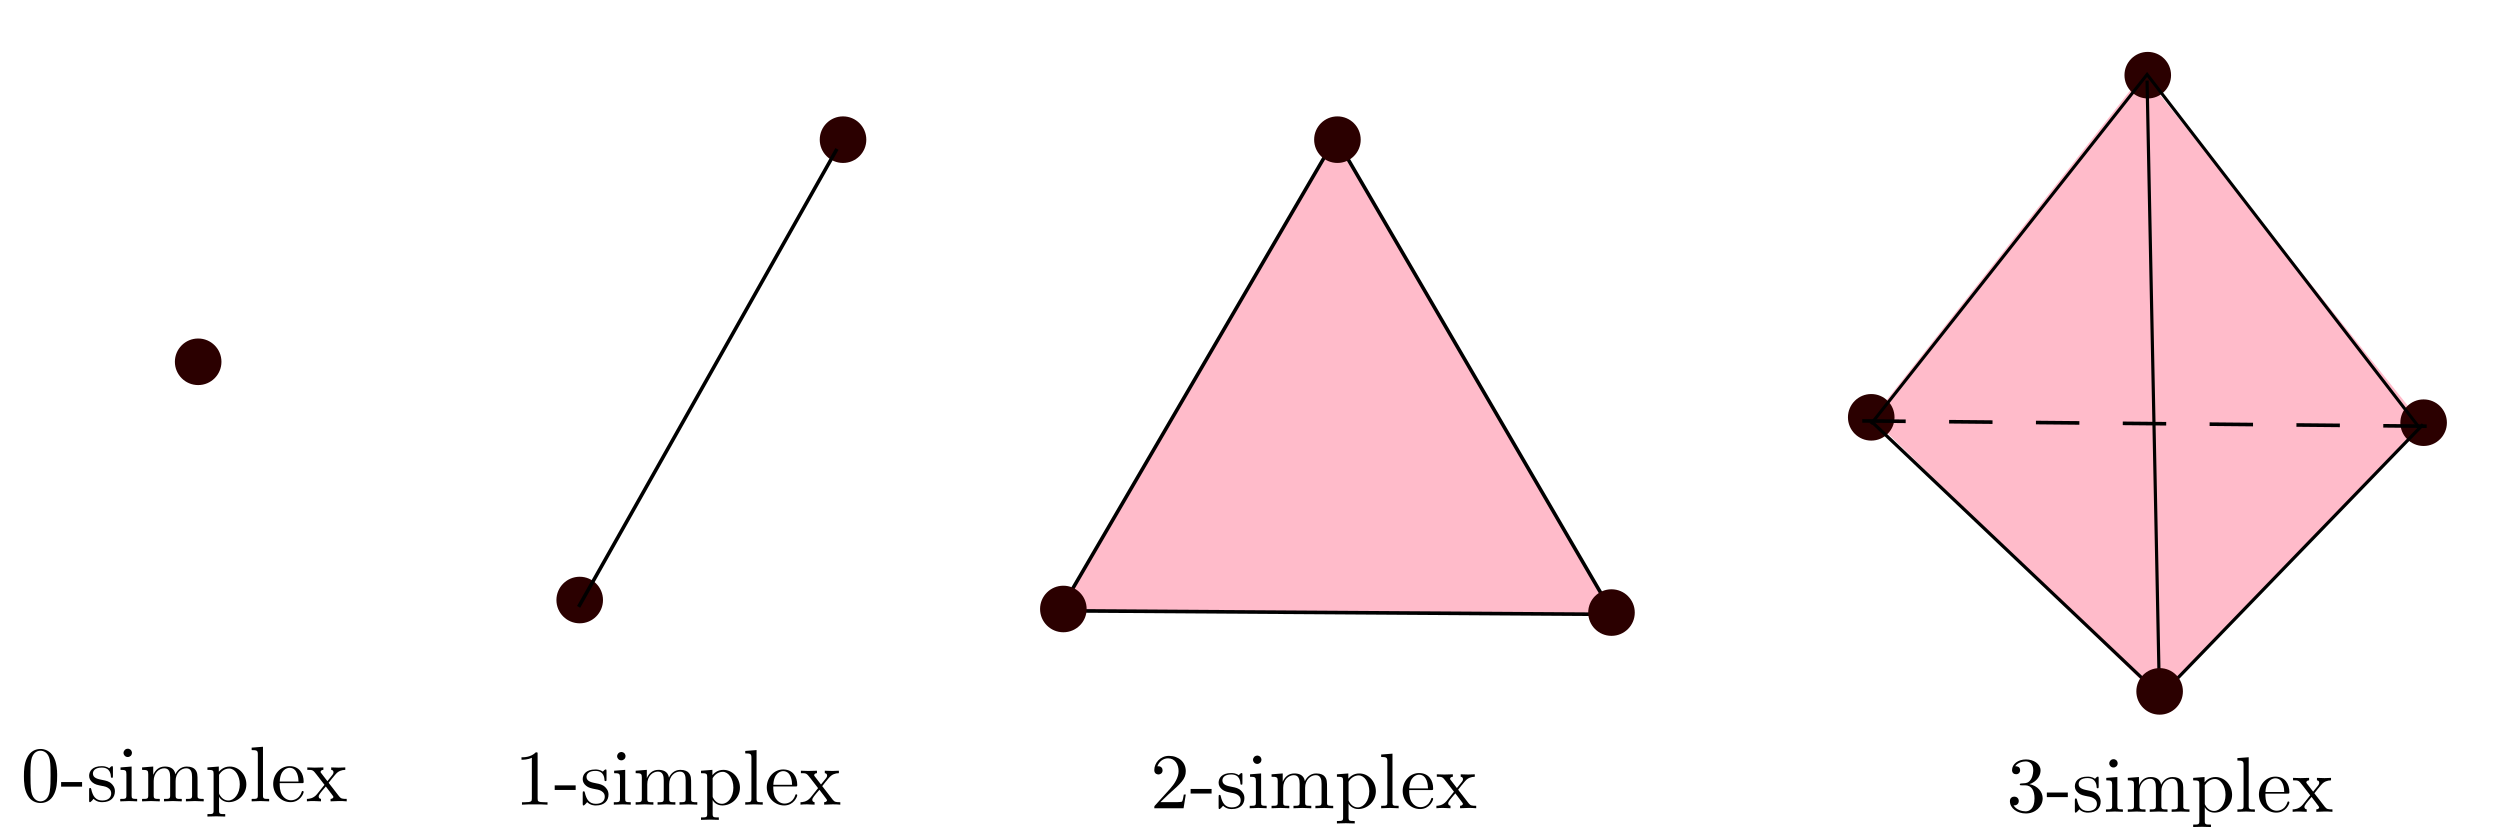 <?xml version="1.0" encoding="UTF-8" standalone="no"?>
<!-- Created with Inkscape (http://www.inkscape.org/) -->

<svg
   xmlns:ns0="http://www.iki.fi/pav/software/textext/"
   xmlns:dc="http://purl.org/dc/elements/1.1/"
   xmlns:cc="http://creativecommons.org/ns#"
   xmlns:rdf="http://www.w3.org/1999/02/22-rdf-syntax-ns#"
   xmlns:svg="http://www.w3.org/2000/svg"
   xmlns="http://www.w3.org/2000/svg"
   xmlns:sodipodi="http://sodipodi.sourceforge.net/DTD/sodipodi-0.dtd"
   xmlns:inkscape="http://www.inkscape.org/namespaces/inkscape"
   width="195mm"
   height="65mm"
   viewBox="0 0 690.945 230.315"
   id="svg2"
   version="1.1"
   inkscape:version="0.91 r13725"
   sodipodi:docname="simplices.svg">
  <sodipodi:namedview
     id="base"
     pagecolor="#ffffff"
     bordercolor="#666666"
     borderopacity="1.0"
     inkscape:pageopacity="0.0"
     inkscape:pageshadow="2"
     inkscape:zoom="1.5381567"
     inkscape:cx="428.22033"
     inkscape:cy="96.76906"
     inkscape:document-units="px"
     inkscape:current-layer="layer1"
     showgrid="true"
     inkscape:window-width="2560"
     inkscape:window-height="1311"
     inkscape:window-x="0"
     inkscape:window-y="55"
     inkscape:window-maximized="1" />
  <defs
     id="defs4" />
  <g
     inkscape:label="Layer 1"
     inkscape:groupmode="layer"
     id="layer1"
     transform="translate(0,-822.047)">
    <circle
       style="opacity:1;fill:#2b0000;fill-opacity:1;stroke:none;stroke-width:1;stroke-miterlimit:4;stroke-dasharray:3, 3;stroke-dashoffset:0;stroke-opacity:0.537"
       id="path8070"
       cx="54.769"
       cy="922.038"
       r="6.436"
       inkscape:export-xdpi="90"
       inkscape:export-ydpi="90" />
    <circle
       style="opacity:1;fill:#2b0000;fill-opacity:1;stroke:none;stroke-width:1;stroke-miterlimit:4;stroke-dasharray:3, 3;stroke-dashoffset:0;stroke-opacity:0.537"
       id="path8070-7"
       cx="160.219"
       cy="987.883"
       r="6.436"
       inkscape:export-xdpi="90"
       inkscape:export-ydpi="90" />
    <circle
       style="opacity:1;fill:#2b0000;fill-opacity:1;stroke:none;stroke-width:1;stroke-miterlimit:4;stroke-dasharray:3, 3;stroke-dashoffset:0;stroke-opacity:0.537"
       id="path8070-4"
       cx="232.995"
       cy="860.649"
       r="6.436"
       inkscape:export-xdpi="90"
       inkscape:export-ydpi="90" />
    <path
       style="fill:none;fill-rule:evenodd;stroke:#000000;stroke-width:1;stroke-linecap:butt;stroke-linejoin:miter;stroke-miterlimit:4;stroke-dasharray:none;stroke-opacity:1"
       d="M 159.918,989.775 231.316,863.212"
       id="path8093"
       inkscape:connector-curvature="0"
       inkscape:export-xdpi="90"
       inkscape:export-ydpi="90" />
    <path
       style="fill:#ff7392;fill-opacity:0.486;fill-rule:evenodd;stroke:#000000;stroke-width:1px;stroke-linecap:butt;stroke-linejoin:miter;stroke-opacity:1"
       d="m 369.14,860.154 76.736,131.689 -152.978,-0.99 z"
       id="path8143"
       inkscape:connector-curvature="0"
       inkscape:export-xdpi="90"
       inkscape:export-ydpi="90" />
    <circle
       style="opacity:1;fill:#2b0000;fill-opacity:1;stroke:none;stroke-width:1;stroke-miterlimit:4;stroke-dasharray:3, 3;stroke-dashoffset:0;stroke-opacity:0.537"
       id="path8070-1"
       cx="369.635"
       cy="860.649"
       r="6.436"
       inkscape:export-xdpi="90"
       inkscape:export-ydpi="90" />
    <circle
       style="opacity:1;fill:#2b0000;fill-opacity:1;stroke:none;stroke-width:1;stroke-miterlimit:4;stroke-dasharray:3, 3;stroke-dashoffset:0;stroke-opacity:0.537"
       id="path8070-10"
       cx="293.889"
       cy="990.358"
       r="6.436"
       inkscape:export-xdpi="90"
       inkscape:export-ydpi="90" />
    <circle
       style="opacity:1;fill:#2b0000;fill-opacity:1;stroke:none;stroke-width:1;stroke-miterlimit:4;stroke-dasharray:3, 3;stroke-dashoffset:0;stroke-opacity:0.537"
       id="path8070-8"
       cx="445.381"
       cy="991.348"
       r="6.436"
       inkscape:export-xdpi="90"
       inkscape:export-ydpi="90" />
    <path
       style="fill:#ff7392;fill-opacity:0.486;fill-rule:evenodd;stroke:none;stroke-width:1px;stroke-linecap:butt;stroke-linejoin:miter;stroke-opacity:1"
       d="m 592.349,842.458 -74.915,95.219 79.466,77.365 72.464,-75.965 z"
       id="path8235"
       inkscape:connector-curvature="0"
       inkscape:export-xdpi="90"
       inkscape:export-ydpi="90" />
    <circle
       style="opacity:1;fill:#2b0000;fill-opacity:1;stroke:none;stroke-width:1;stroke-miterlimit:4;stroke-dasharray:3, 3;stroke-dashoffset:0;stroke-opacity:0.537"
       id="path8070-1-0"
       cx="593.594"
       cy="842.826"
       r="6.436"
       inkscape:export-xdpi="90"
       inkscape:export-ydpi="90" />
    <circle
       style="opacity:1;fill:#2b0000;fill-opacity:1;stroke:none;stroke-width:1;stroke-miterlimit:4;stroke-dasharray:3, 3;stroke-dashoffset:0;stroke-opacity:0.537"
       id="path8070-8-6"
       cx="669.835"
       cy="938.87"
       r="6.436"
       inkscape:export-xdpi="90"
       inkscape:export-ydpi="90" />
    <circle
       style="opacity:1;fill:#2b0000;fill-opacity:1;stroke:none;stroke-width:1;stroke-miterlimit:4;stroke-dasharray:3, 3;stroke-dashoffset:0;stroke-opacity:0.537"
       id="path8070-46"
       cx="517.167"
       cy="937.385"
       r="6.436"
       inkscape:export-xdpi="90"
       inkscape:export-ydpi="90" />
    <path
       style="fill:#000000;fill-opacity:0.215;fill-rule:evenodd;stroke:#000000;stroke-width:0.879px;stroke-linecap:butt;stroke-linejoin:miter;stroke-opacity:1"
       d="M 593.402,844.316 596.879,1017.088"
       id="path8208"
       inkscape:connector-curvature="0"
       inkscape:export-xdpi="90"
       inkscape:export-ydpi="90" />
    <path
       style="fill:#000000;fill-opacity:0.215;fill-rule:evenodd;stroke:#000000;stroke-width:0.907px;stroke-linecap:butt;stroke-linejoin:miter;stroke-opacity:1"
       d="m 517.62,938.906 79.79,75.675"
       id="path8210"
       inkscape:connector-curvature="0"
       inkscape:export-xdpi="90"
       inkscape:export-ydpi="90" />
    <path
       style="fill:#000000;fill-opacity:0.215;fill-rule:evenodd;stroke:#000000;stroke-width:0.902px;stroke-linecap:butt;stroke-linejoin:miter;stroke-opacity:1"
       d="m 669.675,939.347 -72.333,74.792"
       id="path8212"
       inkscape:connector-curvature="0"
       inkscape:export-xdpi="90"
       inkscape:export-ydpi="90" />
    <path
       style="fill:none;fill-opacity:0.215;fill-rule:evenodd;stroke:#000000;stroke-width:0.862px;stroke-linecap:butt;stroke-linejoin:miter;stroke-opacity:1"
       d="m 517.095,939.255 76.314,-96.624 75.322,97.726"
       id="path8214"
       inkscape:connector-curvature="0"
       inkscape:export-xdpi="90"
       inkscape:export-ydpi="90" />
    <path
       style="fill:#000000;fill-opacity:0.215;fill-rule:evenodd;stroke:#000000;stroke-width:1;stroke-linecap:butt;stroke-linejoin:miter;stroke-miterlimit:4;stroke-dasharray:12,12;stroke-dashoffset:0;stroke-opacity:1"
       d="m 514.691,938.375 158.423,1.485"
       id="path8216"
       inkscape:connector-curvature="0"
       inkscape:export-xdpi="90"
       inkscape:export-ydpi="90" />
    <circle
       style="opacity:1;fill:#2b0000;fill-opacity:1;stroke:none;stroke-width:1;stroke-miterlimit:4;stroke-dasharray:3, 3;stroke-dashoffset:0;stroke-opacity:0.537"
       id="path8070-2"
       cx="596.873"
       cy="1013.131"
       r="6.436"
       inkscape:export-xdpi="90"
       inkscape:export-ydpi="90" />
    <g
       style="font-style:normal;font-variant:normal;font-weight:normal;font-stretch:normal;letter-spacing:normal;word-spacing:normal;text-anchor:start;fill:none;fill-opacity:1;fill-rule:evenodd;stroke:#000000;stroke-linecap:butt;stroke-linejoin:miter;stroke-miterlimit:10.433;stroke-dasharray:none;stroke-dashoffset:0;stroke-opacity:1"
       id="content"
       transform="matrix(2.187,0,0,-2.187,-482.883,2480.888)"
       xml:space="preserve"
       stroke-miterlimit="10.433"
       font-style="normal"
       font-variant="normal"
       font-weight="normal"
       font-stretch="normal"
       font-size-adjust="none"
       letter-spacing="normal"
       word-spacing="normal"
       ns0:text="$0$-simplex"
       ns0:preamble=""
       inkscape:export-xdpi="90"
       inkscape:export-ydpi="90"><path
         style="fill:#000000;stroke-width:0"
         inkscape:connector-curvature="0"
         d="m 228.02,660.41 0,0.15 0,0.15 -0.01,0.15 0,0.15 -0.01,0.15 -0.02,0.14 -0.01,0.15 -0.02,0.15 -0.02,0.14 -0.03,0.15 -0.03,0.14 -0.04,0.15 -0.04,0.14 -0.05,0.14 -0.06,0.14 -0.03,0.07 -0.03,0.07 c -0.46,0.95 -1.28,1.11 -1.69,1.11 -0.6,0 -1.33,-0.26 -1.74,-1.18 -0.32,-0.69 -0.37,-1.46 -0.37,-2.26 0,-0.74 0.04,-1.63 0.45,-2.39 0.43,-0.8 1.16,-1 1.64,-1 l 0,0.21 c -0.38,0 -0.97,0.25 -1.15,1.21 -0.11,0.59 -0.11,1.51 -0.11,2.09 0,0.64 0,1.29 0.08,1.83 0.19,1.18 0.94,1.27 1.18,1.27 0.33,0 0.99,-0.18 1.18,-1.16 0.1,-0.56 0.1,-1.31 0.1,-1.94 0,-0.74 0,-1.42 -0.11,-2.05 -0.15,-0.95 -0.72,-1.25 -1.17,-1.25 l 0,0 0,-0.21 c 0.54,0 1.3,0.2 1.74,1.15 0.32,0.68 0.37,1.46 0.37,2.24 z"
         id="path8280" /><polygon
         style="fill:#000000;stroke-width:0"
         points="228.52,659.67 228.52,659.09 231.17,659.09 231.17,659.67 "
         id="polygon8282" /><path
         style="fill:#000000;stroke-width:0"
         inkscape:connector-curvature="0"
         d="m 233.81,659.16 0.02,0 0.03,-0.01 0.02,0 0.04,-0.01 0.03,-0.01 0.04,-0.01 0.03,-0.01 0.04,-0.01 0.04,-0.01 0.05,-0.01 0.04,-0.02 0.04,-0.02 0.05,-0.01 0.04,-0.03 0.04,-0.02 0.05,-0.02 0.04,-0.03 0.04,-0.03 0.04,-0.03 0.04,-0.03 0.04,-0.03 0.04,-0.04 0.03,-0.04 0.03,-0.04 0.03,-0.05 0.02,-0.02 0.01,-0.03 0.01,-0.02 0.01,-0.03 0.01,-0.02 0.01,-0.03 0.01,-0.03 0,-0.02 0.01,-0.03 0.01,-0.03 0,-0.03 0,-0.04 0,-0.03 0.01,-0.03 c 0,-0.51 -0.35,-0.91 -1.13,-0.91 -0.84,0 -1.2,0.57 -1.39,1.42 -0.03,0.12 -0.04,0.16 -0.14,0.16 -0.13,0 -0.13,-0.07 -0.13,-0.25 l 0,-1.31 c 0,-0.16 0,-0.23 0.11,-0.23 0.05,0 0.06,0.01 0.25,0.19 0.02,0.02 0.02,0.04 0.2,0.23 0.44,-0.41 0.89,-0.42 1.1,-0.42 1.15,0 1.6,0.66 1.6,1.38 0,0.52 -0.3,0.82 -0.42,0.94 -0.32,0.32 -0.71,0.4 -1.13,0.48 -0.56,0.11 -1.23,0.23 -1.23,0.81 0,0.35 0.26,0.76 1.12,0.76 1.1,0 1.14,-0.9 1.16,-1.21 0.02,-0.08 0.11,-0.08 0.13,-0.08 0.12,0 0.12,0.05 0.12,0.23 l 0,1.01 c 0,0.17 0,0.23 -0.11,0.23 -0.05,0 -0.06,0 -0.2,-0.11 -0.02,-0.04 -0.12,-0.13 -0.16,-0.16 -0.38,0.27 -0.79,0.27 -0.94,0.27 -1.22,0 -1.6,-0.66 -1.6,-1.22 0,-0.34 0.16,-0.62 0.43,-0.84 0.32,-0.26 0.6,-0.32 1.32,-0.46 z"
         id="path8284" /><path
         style="fill:#000000;stroke-width:0"
         inkscape:connector-curvature="0"
         d="m 237.43,661.63 -1.4,-0.11 0,-0.31 c 0.65,0 0.74,-0.06 0.74,-0.55 l 0,-2.67 c 0,-0.45 -0.11,-0.45 -0.78,-0.45 l 0,-0.31 c 0.32,0.01 0.86,0.04 1.1,0.04 0.35,0 0.7,-0.03 1.04,-0.04 l 0,0.31 c -0.66,0 -0.7,0.05 -0.7,0.44 z"
         id="path8286" /><path
         style="fill:#000000;stroke-width:0"
         inkscape:connector-curvature="0"
         d="m 237.47,663.35 0,0.03 0,0.03 -0.01,0.03 0,0.03 -0.01,0.02 -0.01,0.03 -0.01,0.03 -0.01,0.02 -0.01,0.02 -0.01,0.03 -0.01,0.02 -0.02,0.02 -0.01,0.02 -0.02,0.02 -0.01,0.02 -0.02,0.02 -0.02,0.01 -0.02,0.02 -0.02,0.01 -0.02,0.02 -0.02,0.01 -0.02,0.01 -0.03,0.01 -0.02,0.01 -0.02,0.01 -0.03,0.01 -0.02,0.01 -0.03,0 -0.02,0.01 -0.03,0 -0.02,0 -0.03,0 c -0.31,0 -0.53,-0.27 -0.53,-0.53 0,-0.26 0.22,-0.52 0.53,-0.52 0.28,0 0.53,0.21 0.53,0.52 z"
         id="path8288" /><path
         style="fill:#000000;stroke-width:0"
         inkscape:connector-curvature="0"
         d="m 239.53,660.65 0,-2.66 c 0,-0.45 -0.11,-0.45 -0.78,-0.45 l 0,-0.31 c 0.35,0.01 0.86,0.04 1.13,0.04 0.26,0 0.77,-0.03 1.11,-0.04 l 0,0.31 c -0.67,0 -0.77,0 -0.77,0.45 l 0,1.83 c 0,1.03 0.7,1.59 1.34,1.59 0.63,0 0.74,-0.54 0.74,-1.11 l 0,-2.31 c 0,-0.45 -0.11,-0.45 -0.78,-0.45 l 0,-0.31 c 0.35,0.01 0.86,0.04 1.13,0.04 0.26,0 0.78,-0.03 1.12,-0.04 l 0,0.31 c -0.67,0 -0.78,0 -0.78,0.45 l 0,1.83 c 0,1.03 0.71,1.59 1.34,1.59 0.63,0 0.74,-0.54 0.74,-1.11 l 0,-2.31 c 0,-0.45 -0.11,-0.45 -0.78,-0.45 l 0,-0.31 c 0.35,0.01 0.86,0.04 1.13,0.04 0.26,0 0.78,-0.03 1.12,-0.04 l 0,0.31 c -0.52,0 -0.77,0 -0.78,0.3 l 0,1.9 c 0,0.85 0,1.16 -0.31,1.52 -0.14,0.17 -0.47,0.37 -1.05,0.37 -0.83,0 -1.27,-0.6 -1.44,-0.98 -0.14,0.87 -0.88,0.98 -1.33,0.98 -0.73,0 -1.2,-0.43 -1.47,-1.05 l 0,1.05 -1.41,-0.11 0,-0.31 c 0.7,0 0.78,-0.07 0.78,-0.56 z"
         id="path8290" /><path
         style="fill:#000000;stroke-width:0"
         inkscape:connector-curvature="0"
         d="m 248.45,660.97 0,0.66 -1.44,-0.11 0,-0.31 c 0.71,0 0.78,-0.06 0.78,-0.5 l 0,-4.65 c 0,-0.44 -0.11,-0.44 -0.78,-0.44 l 0,-0.31 c 0.34,0.01 0.86,0.03 1.12,0.03 0.27,0 0.78,-0.02 1.13,-0.03 l 0,0.31 c -0.67,0 -0.78,0 -0.78,0.44 l 0,1.67 0,0.09 0.14,0.13 c -0.14,0.21 -0.14,0.22 -0.14,0.42 l 0,0 0,2.21 c 0.29,0.51 0.78,0.8 1.28,0.8 0.73,0 1.34,-0.88 1.34,-2 0,-1.2 -0.7,-2.04 -1.44,-2.04 -0.4,0 -0.77,0.2 -1.04,0.61 l -0.14,-0.13 c 0.05,-0.16 0.47,-0.69 1.22,-0.69 1.19,0 2.23,0.97 2.23,2.25 0,1.26 -0.97,2.25 -2.09,2.25 -0.77,0 -1.19,-0.44 -1.39,-0.66 z"
         id="path8292" /><path
         style="fill:#000000;stroke-width:0"
         inkscape:connector-curvature="0"
         d="m 254.03,664.13 -1.43,-0.11 0,-0.31 c 0.69,0 0.78,-0.07 0.78,-0.55 l 0,-5.17 c 0,-0.45 -0.12,-0.45 -0.78,-0.45 l 0,-0.31 c 0.33,0.01 0.85,0.04 1.1,0.04 0.25,0 0.74,-0.03 1.11,-0.04 l 0,0.31 c -0.67,0 -0.78,0 -0.78,0.45 z"
         id="path8294" /><path
         style="fill:#000000;stroke-width:0"
         inkscape:connector-curvature="0"
         d="m 256.14,659.53 0.01,0.21 c 0.06,1.48 0.9,1.73 1.24,1.73 1.03,0 1.13,-1.34 1.13,-1.73 l -2.37,0 -0.01,-0.21 2.78,0 c 0.22,0 0.25,0 0.25,0.21 0,0.98 -0.53,1.94 -1.78,1.94 -1.16,0 -2.07,-1.02 -2.07,-2.26 0,-1.33 1.04,-2.29 2.19,-2.29 1.22,0 1.66,1.1 1.66,1.29 0,0.1 -0.08,0.12 -0.13,0.12 -0.09,0 -0.11,-0.06 -0.13,-0.14 -0.34,-1.03 -1.24,-1.03 -1.34,-1.03 -0.5,0 -0.9,0.3 -1.13,0.67 -0.3,0.48 -0.3,1.13 -0.3,1.49 z"
         id="path8296" /><path
         style="fill:#000000;stroke-width:0"
         inkscape:connector-curvature="0"
         d="m 262.33,659.57 0.05,0.07 0.06,0.08 0.06,0.07 0.06,0.08 0.12,0.15 0.06,0.08 0.07,0.08 0.06,0.07 0.06,0.07 0.05,0.07 0.06,0.07 0.03,0.03 0.02,0.03 0.03,0.04 0.03,0.03 0.02,0.02 0.03,0.03 0.02,0.03 0.02,0.02 c 0.31,0.36 0.72,0.51 1.19,0.52 l 0,0.31 c -0.26,-0.02 -0.56,-0.03 -0.82,-0.03 -0.3,0 -0.83,0.02 -0.96,0.03 l 0,-0.31 c 0.21,-0.02 0.29,-0.15 0.29,-0.31 0,-0.16 -0.1,-0.29 -0.15,-0.35 l -0.62,-0.77 -0.77,1 c -0.09,0.1 -0.09,0.12 -0.09,0.18 0,0.15 0.15,0.24 0.35,0.25 l 0,0.31 c -0.26,-0.01 -0.92,-0.03 -1.08,-0.03 -0.21,0 -0.68,0.01 -0.95,0.03 l 0,-0.31 c 0.7,0 0.71,-0.01 1.18,-0.61 l 0.99,-1.28 -0.94,-1.18 c -0.48,-0.58 -1.07,-0.6 -1.28,-0.6 l 0,-0.31 c 0.26,0.03 0.57,0.04 0.83,0.04 0.29,0 0.71,-0.03 0.95,-0.04 l 0,0.31 c -0.22,0.03 -0.29,0.16 -0.29,0.31 0,0.22 0.29,0.55 0.9,1.26 l 0.75,-0.99 c 0.08,-0.11 0.21,-0.27 0.21,-0.33 0,-0.09 -0.09,-0.24 -0.36,-0.25 l 0,-0.31 c 0.3,0.01 0.86,0.04 1.08,0.04 0.27,0 0.66,-0.01 0.96,-0.04 l 0,0.31 c -0.54,0 -0.72,0.02 -0.95,0.31 z"
         id="path8298" /></g>    <g
       style="font-style:normal;font-variant:normal;font-weight:normal;font-stretch:normal;letter-spacing:normal;word-spacing:normal;text-anchor:start;fill:none;fill-opacity:1;fill-rule:evenodd;stroke:#000000;stroke-linecap:butt;stroke-linejoin:miter;stroke-miterlimit:10.433;stroke-dasharray:none;stroke-dashoffset:0;stroke-opacity:1"
       ns0:preamble=""
       ns0:text="$1$-simplex"
       word-spacing="normal"
       letter-spacing="normal"
       font-size-adjust="none"
       font-stretch="normal"
       font-weight="normal"
       font-variant="normal"
       font-style="normal"
       stroke-miterlimit="10.433"
       xml:space="preserve"
       transform="matrix(2.187,0,0,-2.187,-346.466,2481.803)"
       id="g8411"
       inkscape:export-xdpi="90"
       inkscape:export-ydpi="90"><path
         style="fill:#000000;stroke-width:0"
         inkscape:connector-curvature="0"
         id="path8413"
         d="m 226.36,663.59 0,0.01 0,0.01 0,0.02 0,0.01 0,0 0,0.01 0,0.01 0,0.01 0,0.01 0,0.01 0,0.01 0,0.01 0,0 0,0.01 0,0.01 0,0 0,0.01 0,0.01 0,0.01 -0.01,0.01 0,0.01 0,0.01 -0.01,0.01 0,0 0,0.01 -0.01,0.01 -0.01,0 0,0.01 -0.01,0 -0.01,0.01 -0.01,0 0,0 -0.01,0 0,0 -0.01,0 0,0 -0.01,0.01 -0.01,0 0,0 -0.01,0 -0.01,0 0,0 -0.01,0 -0.01,0 -0.01,0 -0.01,0 -0.01,0 -0.01,0 -0.01,0 -0.01,0 -0.01,0 -0.01,0 c -0.61,-0.63 -1.49,-0.63 -1.81,-0.63 l 0,-0.31 c 0.2,0 0.79,0 1.31,0.25 l 0,-5.14 c 0,-0.36 -0.03,-0.48 -0.93,-0.48 l -0.32,0 0,-0.31 c 0.35,0.04 1.22,0.04 1.61,0.04 0.4,0 1.27,0 1.62,-0.04 l 0,0.31 -0.32,0 c -0.9,0 -0.93,0.11 -0.93,0.48 z" /><polygon
         style="fill:#000000;stroke-width:0"
         id="polygon8415"
         points="231.17,659.09 231.17,659.67 228.52,659.67 228.52,659.09 " /><path
         style="fill:#000000;stroke-width:0"
         inkscape:connector-curvature="0"
         id="path8417"
         d="m 233.81,659.16 0.02,0 0.03,-0.01 0.02,0 0.04,-0.01 0.03,-0.01 0.04,-0.01 0.03,-0.01 0.04,-0.01 0.04,-0.01 0.05,-0.01 0.04,-0.02 0.04,-0.02 0.05,-0.01 0.04,-0.03 0.04,-0.02 0.05,-0.02 0.04,-0.03 0.04,-0.03 0.04,-0.03 0.04,-0.03 0.04,-0.03 0.04,-0.04 0.03,-0.04 0.03,-0.04 0.03,-0.05 0.02,-0.02 0.01,-0.03 0.01,-0.02 0.01,-0.03 0.01,-0.02 0.01,-0.03 0.01,-0.03 0,-0.02 0.01,-0.03 0.01,-0.03 0,-0.03 0,-0.04 0,-0.03 0.01,-0.03 c 0,-0.51 -0.35,-0.91 -1.13,-0.91 -0.84,0 -1.2,0.57 -1.39,1.42 -0.03,0.12 -0.04,0.16 -0.14,0.16 -0.13,0 -0.13,-0.07 -0.13,-0.25 l 0,-1.31 c 0,-0.16 0,-0.23 0.11,-0.23 0.05,0 0.06,0.01 0.25,0.19 0.02,0.02 0.02,0.04 0.2,0.23 0.44,-0.41 0.89,-0.42 1.1,-0.42 1.15,0 1.6,0.66 1.6,1.38 0,0.52 -0.3,0.82 -0.42,0.94 -0.32,0.32 -0.71,0.4 -1.13,0.48 -0.56,0.11 -1.23,0.23 -1.23,0.81 0,0.35 0.26,0.76 1.12,0.76 1.1,0 1.14,-0.9 1.16,-1.21 0.02,-0.08 0.11,-0.08 0.13,-0.08 0.12,0 0.12,0.05 0.12,0.23 l 0,1.01 c 0,0.17 0,0.23 -0.11,0.23 -0.05,0 -0.06,0 -0.2,-0.11 -0.02,-0.04 -0.12,-0.13 -0.16,-0.16 -0.38,0.27 -0.79,0.27 -0.94,0.27 -1.22,0 -1.6,-0.66 -1.6,-1.22 0,-0.34 0.16,-0.62 0.43,-0.84 0.32,-0.26 0.6,-0.32 1.32,-0.46 z" /><path
         style="fill:#000000;stroke-width:0"
         inkscape:connector-curvature="0"
         id="path8419"
         d="m 237.43,661.63 -1.4,-0.11 0,-0.31 c 0.65,0 0.74,-0.06 0.74,-0.55 l 0,-2.67 c 0,-0.45 -0.11,-0.45 -0.78,-0.45 l 0,-0.31 c 0.32,0.01 0.86,0.04 1.1,0.04 0.35,0 0.7,-0.03 1.04,-0.04 l 0,0.31 c -0.66,0 -0.7,0.05 -0.7,0.44 z" /><path
         style="fill:#000000;stroke-width:0"
         inkscape:connector-curvature="0"
         id="path8421"
         d="m 237.47,663.35 0,0.03 0,0.03 -0.01,0.03 0,0.03 -0.01,0.02 -0.01,0.03 -0.01,0.03 -0.01,0.02 -0.01,0.02 -0.01,0.03 -0.01,0.02 -0.02,0.02 -0.01,0.02 -0.02,0.02 -0.01,0.02 -0.02,0.02 -0.02,0.01 -0.02,0.02 -0.02,0.01 -0.02,0.02 -0.02,0.01 -0.02,0.01 -0.03,0.01 -0.02,0.01 -0.02,0.01 -0.03,0.01 -0.02,0.01 -0.03,0 -0.02,0.01 -0.03,0 -0.02,0 -0.03,0 c -0.31,0 -0.53,-0.27 -0.53,-0.53 0,-0.26 0.22,-0.52 0.53,-0.52 0.28,0 0.53,0.21 0.53,0.52 z" /><path
         style="fill:#000000;stroke-width:0"
         inkscape:connector-curvature="0"
         id="path8423"
         d="m 239.53,660.65 0,-2.66 c 0,-0.45 -0.11,-0.45 -0.78,-0.45 l 0,-0.31 c 0.35,0.01 0.86,0.04 1.13,0.04 0.26,0 0.77,-0.03 1.11,-0.04 l 0,0.31 c -0.67,0 -0.77,0 -0.77,0.45 l 0,1.83 c 0,1.03 0.7,1.59 1.34,1.59 0.63,0 0.74,-0.54 0.74,-1.11 l 0,-2.31 c 0,-0.45 -0.11,-0.45 -0.78,-0.45 l 0,-0.31 c 0.35,0.01 0.86,0.04 1.13,0.04 0.26,0 0.78,-0.03 1.12,-0.04 l 0,0.31 c -0.67,0 -0.78,0 -0.78,0.45 l 0,1.83 c 0,1.03 0.71,1.59 1.34,1.59 0.63,0 0.74,-0.54 0.74,-1.11 l 0,-2.31 c 0,-0.45 -0.11,-0.45 -0.78,-0.45 l 0,-0.31 c 0.35,0.01 0.86,0.04 1.13,0.04 0.26,0 0.78,-0.03 1.12,-0.04 l 0,0.31 c -0.52,0 -0.77,0 -0.78,0.3 l 0,1.9 c 0,0.85 0,1.16 -0.31,1.52 -0.14,0.17 -0.47,0.37 -1.05,0.37 -0.83,0 -1.27,-0.6 -1.44,-0.98 -0.14,0.87 -0.88,0.98 -1.33,0.98 -0.73,0 -1.2,-0.43 -1.47,-1.05 l 0,1.05 -1.41,-0.11 0,-0.31 c 0.7,0 0.78,-0.07 0.78,-0.56 z" /><path
         style="fill:#000000;stroke-width:0"
         inkscape:connector-curvature="0"
         id="path8425"
         d="m 248.45,660.97 0,0.66 -1.44,-0.11 0,-0.31 c 0.71,0 0.78,-0.06 0.78,-0.5 l 0,-4.65 c 0,-0.44 -0.11,-0.44 -0.78,-0.44 l 0,-0.31 c 0.34,0.01 0.86,0.03 1.12,0.03 0.27,0 0.78,-0.02 1.13,-0.03 l 0,0.31 c -0.67,0 -0.78,0 -0.78,0.44 l 0,1.67 0,0.09 0.14,0.13 c -0.14,0.21 -0.14,0.22 -0.14,0.42 l 0,0 0,2.21 c 0.29,0.51 0.78,0.8 1.28,0.8 0.73,0 1.34,-0.88 1.34,-2 0,-1.2 -0.7,-2.04 -1.44,-2.04 -0.4,0 -0.77,0.2 -1.04,0.61 l -0.14,-0.13 c 0.05,-0.16 0.47,-0.69 1.22,-0.69 1.19,0 2.23,0.97 2.23,2.25 0,1.26 -0.97,2.25 -2.09,2.25 -0.77,0 -1.19,-0.44 -1.39,-0.66 z" /><path
         style="fill:#000000;stroke-width:0"
         inkscape:connector-curvature="0"
         id="path8427"
         d="m 254.03,664.13 -1.43,-0.11 0,-0.31 c 0.69,0 0.78,-0.07 0.78,-0.55 l 0,-5.17 c 0,-0.45 -0.12,-0.45 -0.78,-0.45 l 0,-0.31 c 0.33,0.01 0.85,0.04 1.1,0.04 0.25,0 0.74,-0.03 1.11,-0.04 l 0,0.31 c -0.67,0 -0.78,0 -0.78,0.45 z" /><path
         style="fill:#000000;stroke-width:0"
         inkscape:connector-curvature="0"
         id="path8429"
         d="m 256.14,659.53 0.01,0.21 c 0.06,1.48 0.9,1.73 1.24,1.73 1.03,0 1.13,-1.34 1.13,-1.73 l -2.37,0 -0.01,-0.21 2.78,0 c 0.22,0 0.25,0 0.25,0.21 0,0.98 -0.53,1.94 -1.78,1.94 -1.16,0 -2.07,-1.02 -2.07,-2.26 0,-1.33 1.04,-2.29 2.19,-2.29 1.22,0 1.66,1.1 1.66,1.29 0,0.1 -0.08,0.12 -0.13,0.12 -0.09,0 -0.11,-0.06 -0.13,-0.14 -0.34,-1.03 -1.24,-1.03 -1.34,-1.03 -0.5,0 -0.9,0.3 -1.13,0.67 -0.3,0.48 -0.3,1.13 -0.3,1.49 z" /><path
         style="fill:#000000;stroke-width:0"
         inkscape:connector-curvature="0"
         id="path8431"
         d="m 262.33,659.57 0.05,0.07 0.06,0.08 0.06,0.07 0.06,0.08 0.12,0.15 0.06,0.08 0.07,0.08 0.06,0.07 0.06,0.07 0.05,0.07 0.06,0.07 0.03,0.03 0.02,0.03 0.03,0.04 0.03,0.03 0.02,0.02 0.03,0.03 0.02,0.03 0.02,0.02 c 0.31,0.36 0.72,0.51 1.19,0.52 l 0,0.31 c -0.26,-0.02 -0.56,-0.03 -0.82,-0.03 -0.3,0 -0.83,0.02 -0.96,0.03 l 0,-0.31 c 0.21,-0.02 0.29,-0.15 0.29,-0.31 0,-0.16 -0.1,-0.29 -0.15,-0.35 l -0.62,-0.77 -0.77,1 c -0.09,0.1 -0.09,0.12 -0.09,0.18 0,0.15 0.15,0.24 0.35,0.25 l 0,0.31 c -0.26,-0.01 -0.92,-0.03 -1.08,-0.03 -0.21,0 -0.68,0.01 -0.95,0.03 l 0,-0.31 c 0.7,0 0.71,-0.01 1.18,-0.61 l 0.99,-1.28 -0.94,-1.18 c -0.48,-0.58 -1.07,-0.6 -1.28,-0.6 l 0,-0.31 c 0.26,0.03 0.57,0.04 0.83,0.04 0.29,0 0.71,-0.03 0.95,-0.04 l 0,0.31 c -0.22,0.03 -0.29,0.16 -0.29,0.31 0,0.22 0.29,0.55 0.9,1.26 l 0.75,-0.99 c 0.08,-0.11 0.21,-0.27 0.21,-0.33 0,-0.09 -0.09,-0.24 -0.36,-0.25 l 0,-0.31 c 0.3,0.01 0.86,0.04 1.08,0.04 0.27,0 0.66,-0.01 0.96,-0.04 l 0,0.31 c -0.54,0 -0.72,0.02 -0.95,0.31 z" /></g>    <g
       id="g8547"
       transform="matrix(2.187,0,0,-2.187,-170.715,2482.793)"
       xml:space="preserve"
       stroke-miterlimit="10.433"
       font-style="normal"
       font-variant="normal"
       font-weight="normal"
       font-stretch="normal"
       font-size-adjust="none"
       letter-spacing="normal"
       word-spacing="normal"
       ns0:text="$2$-simplex"
       ns0:preamble=""
       style="font-style:normal;font-variant:normal;font-weight:normal;font-stretch:normal;letter-spacing:normal;word-spacing:normal;text-anchor:start;fill:none;fill-opacity:1;fill-rule:evenodd;stroke:#000000;stroke-linecap:butt;stroke-linejoin:miter;stroke-miterlimit:10.433;stroke-dasharray:none;stroke-dashoffset:0;stroke-opacity:1"
       inkscape:export-xdpi="90"
       inkscape:export-ydpi="90"><path
         d="m 224.7,658 1.06,1.02 c 1.55,1.37 2.15,1.91 2.15,2.9 0,1.14 -0.9,1.93 -2.12,1.93 -1.12,0 -1.86,-0.91 -1.86,-1.8 0,-0.55 0.5,-0.55 0.53,-0.55 0.17,0 0.52,0.12 0.52,0.52 0,0.26 -0.18,0.52 -0.53,0.52 -0.08,0 -0.1,0 -0.13,-0.01 0.23,0.64 0.77,1.01 1.35,1.01 0.9,0 1.33,-0.8 1.33,-1.62 0,-0.79 -0.5,-1.58 -1.04,-2.19 l -1.92,-2.13 c -0.11,-0.11 -0.11,-0.13 -0.11,-0.37 l 3.7,0 0.28,1.73 -0.25,0 c -0.05,-0.3 -0.12,-0.73 -0.22,-0.88 C 227.37,658 226.71,658 226.49,658 Z"
         id="path8549"
         inkscape:connector-curvature="0"
         style="fill:#000000;stroke-width:0" /><polygon
         points="231.17,659.09 231.17,659.67 228.52,659.67 228.52,659.09 "
         id="polygon8551"
         style="fill:#000000;stroke-width:0" /><path
         d="m 233.81,659.16 0.02,0 0.03,-0.01 0.02,0 0.04,-0.01 0.03,-0.01 0.04,-0.01 0.03,-0.01 0.04,-0.01 0.04,-0.01 0.05,-0.01 0.04,-0.02 0.04,-0.02 0.05,-0.01 0.04,-0.03 0.04,-0.02 0.05,-0.02 0.04,-0.03 0.04,-0.03 0.04,-0.03 0.04,-0.03 0.04,-0.03 0.04,-0.04 0.03,-0.04 0.03,-0.04 0.03,-0.05 0.02,-0.02 0.01,-0.03 0.01,-0.02 0.01,-0.03 0.01,-0.02 0.01,-0.03 0.01,-0.03 0,-0.02 0.01,-0.03 0.01,-0.03 0,-0.03 0,-0.04 0,-0.03 0.01,-0.03 c 0,-0.51 -0.35,-0.91 -1.13,-0.91 -0.84,0 -1.2,0.57 -1.39,1.42 -0.03,0.12 -0.04,0.16 -0.14,0.16 -0.13,0 -0.13,-0.07 -0.13,-0.25 l 0,-1.31 c 0,-0.16 0,-0.23 0.11,-0.23 0.05,0 0.06,0.01 0.25,0.19 0.02,0.02 0.02,0.04 0.2,0.23 0.44,-0.41 0.89,-0.42 1.1,-0.42 1.15,0 1.6,0.66 1.6,1.38 0,0.52 -0.3,0.82 -0.42,0.94 -0.32,0.32 -0.71,0.4 -1.13,0.48 -0.56,0.11 -1.23,0.23 -1.23,0.81 0,0.35 0.26,0.76 1.12,0.76 1.1,0 1.14,-0.9 1.16,-1.21 0.02,-0.08 0.11,-0.08 0.13,-0.08 0.12,0 0.12,0.05 0.12,0.23 l 0,1.01 c 0,0.17 0,0.23 -0.11,0.23 -0.05,0 -0.06,0 -0.2,-0.11 -0.02,-0.04 -0.12,-0.13 -0.16,-0.16 -0.38,0.27 -0.79,0.27 -0.94,0.27 -1.22,0 -1.6,-0.66 -1.6,-1.22 0,-0.34 0.16,-0.62 0.43,-0.84 0.32,-0.26 0.6,-0.32 1.32,-0.46 z"
         id="path8553"
         inkscape:connector-curvature="0"
         style="fill:#000000;stroke-width:0" /><path
         d="m 237.43,661.63 -1.4,-0.11 0,-0.31 c 0.65,0 0.74,-0.06 0.74,-0.55 l 0,-2.67 c 0,-0.45 -0.11,-0.45 -0.78,-0.45 l 0,-0.31 c 0.32,0.01 0.86,0.04 1.1,0.04 0.35,0 0.7,-0.03 1.04,-0.04 l 0,0.31 c -0.66,0 -0.7,0.05 -0.7,0.44 z"
         id="path8555"
         inkscape:connector-curvature="0"
         style="fill:#000000;stroke-width:0" /><path
         d="m 237.47,663.35 0,0.03 0,0.03 -0.01,0.03 0,0.03 -0.01,0.02 -0.01,0.03 -0.01,0.03 -0.01,0.02 -0.01,0.02 -0.01,0.03 -0.01,0.02 -0.02,0.02 -0.01,0.02 -0.02,0.02 -0.01,0.02 -0.02,0.02 -0.02,0.01 -0.02,0.02 -0.02,0.01 -0.02,0.02 -0.02,0.01 -0.02,0.01 -0.03,0.01 -0.02,0.01 -0.02,0.01 -0.03,0.01 -0.02,0.01 -0.03,0 -0.02,0.01 -0.03,0 -0.02,0 -0.03,0 c -0.31,0 -0.53,-0.27 -0.53,-0.53 0,-0.26 0.22,-0.52 0.53,-0.52 0.28,0 0.53,0.21 0.53,0.52 z"
         id="path8557"
         inkscape:connector-curvature="0"
         style="fill:#000000;stroke-width:0" /><path
         d="m 239.53,660.65 0,-2.66 c 0,-0.45 -0.11,-0.45 -0.78,-0.45 l 0,-0.31 c 0.35,0.01 0.86,0.04 1.13,0.04 0.26,0 0.77,-0.03 1.11,-0.04 l 0,0.31 c -0.67,0 -0.77,0 -0.77,0.45 l 0,1.83 c 0,1.03 0.7,1.59 1.34,1.59 0.63,0 0.74,-0.54 0.74,-1.11 l 0,-2.31 c 0,-0.45 -0.11,-0.45 -0.78,-0.45 l 0,-0.31 c 0.35,0.01 0.86,0.04 1.13,0.04 0.26,0 0.78,-0.03 1.12,-0.04 l 0,0.31 c -0.67,0 -0.78,0 -0.78,0.45 l 0,1.83 c 0,1.03 0.71,1.59 1.34,1.59 0.63,0 0.74,-0.54 0.74,-1.11 l 0,-2.31 c 0,-0.45 -0.11,-0.45 -0.78,-0.45 l 0,-0.31 c 0.35,0.01 0.86,0.04 1.13,0.04 0.26,0 0.78,-0.03 1.12,-0.04 l 0,0.31 c -0.52,0 -0.77,0 -0.78,0.3 l 0,1.9 c 0,0.85 0,1.16 -0.31,1.52 -0.14,0.17 -0.47,0.37 -1.05,0.37 -0.83,0 -1.27,-0.6 -1.44,-0.98 -0.14,0.87 -0.88,0.98 -1.33,0.98 -0.73,0 -1.2,-0.43 -1.47,-1.05 l 0,1.05 -1.41,-0.11 0,-0.31 c 0.7,0 0.78,-0.07 0.78,-0.56 z"
         id="path8559"
         inkscape:connector-curvature="0"
         style="fill:#000000;stroke-width:0" /><path
         d="m 248.45,660.97 0,0.66 -1.44,-0.11 0,-0.31 c 0.71,0 0.78,-0.06 0.78,-0.5 l 0,-4.65 c 0,-0.44 -0.11,-0.44 -0.78,-0.44 l 0,-0.31 c 0.34,0.01 0.86,0.03 1.12,0.03 0.27,0 0.78,-0.02 1.13,-0.03 l 0,0.31 c -0.67,0 -0.78,0 -0.78,0.44 l 0,1.67 0,0.09 0.14,0.13 c -0.14,0.21 -0.14,0.22 -0.14,0.42 l 0,0 0,2.21 c 0.29,0.51 0.78,0.8 1.28,0.8 0.73,0 1.34,-0.88 1.34,-2 0,-1.2 -0.7,-2.04 -1.44,-2.04 -0.4,0 -0.77,0.2 -1.04,0.61 l -0.14,-0.13 c 0.05,-0.16 0.47,-0.69 1.22,-0.69 1.19,0 2.23,0.97 2.23,2.25 0,1.26 -0.97,2.25 -2.09,2.25 -0.77,0 -1.19,-0.44 -1.39,-0.66 z"
         id="path8561"
         inkscape:connector-curvature="0"
         style="fill:#000000;stroke-width:0" /><path
         d="m 254.03,664.13 -1.43,-0.11 0,-0.31 c 0.69,0 0.78,-0.07 0.78,-0.55 l 0,-5.17 c 0,-0.45 -0.12,-0.45 -0.78,-0.45 l 0,-0.31 c 0.33,0.01 0.85,0.04 1.1,0.04 0.25,0 0.74,-0.03 1.11,-0.04 l 0,0.31 c -0.67,0 -0.78,0 -0.78,0.45 z"
         id="path8563"
         inkscape:connector-curvature="0"
         style="fill:#000000;stroke-width:0" /><path
         d="m 256.14,659.53 0.01,0.21 c 0.06,1.48 0.9,1.73 1.24,1.73 1.03,0 1.13,-1.34 1.13,-1.73 l -2.37,0 -0.01,-0.21 2.78,0 c 0.22,0 0.25,0 0.25,0.21 0,0.98 -0.53,1.94 -1.78,1.94 -1.16,0 -2.07,-1.02 -2.07,-2.26 0,-1.33 1.04,-2.29 2.19,-2.29 1.22,0 1.66,1.1 1.66,1.29 0,0.1 -0.08,0.12 -0.13,0.12 -0.09,0 -0.11,-0.06 -0.13,-0.14 -0.34,-1.03 -1.24,-1.03 -1.34,-1.03 -0.5,0 -0.9,0.3 -1.13,0.67 -0.3,0.48 -0.3,1.13 -0.3,1.49 z"
         id="path8565"
         inkscape:connector-curvature="0"
         style="fill:#000000;stroke-width:0" /><path
         d="m 262.33,659.57 0.05,0.07 0.06,0.08 0.06,0.07 0.06,0.08 0.12,0.15 0.06,0.08 0.07,0.08 0.06,0.07 0.06,0.07 0.05,0.07 0.06,0.07 0.03,0.03 0.02,0.03 0.03,0.04 0.03,0.03 0.02,0.02 0.03,0.03 0.02,0.03 0.02,0.02 c 0.31,0.36 0.72,0.51 1.19,0.52 l 0,0.31 c -0.26,-0.02 -0.56,-0.03 -0.82,-0.03 -0.3,0 -0.83,0.02 -0.96,0.03 l 0,-0.31 c 0.21,-0.02 0.29,-0.15 0.29,-0.31 0,-0.16 -0.1,-0.29 -0.15,-0.35 l -0.62,-0.77 -0.77,1 c -0.09,0.1 -0.09,0.12 -0.09,0.18 0,0.15 0.15,0.24 0.35,0.25 l 0,0.31 c -0.26,-0.01 -0.92,-0.03 -1.08,-0.03 -0.21,0 -0.68,0.01 -0.95,0.03 l 0,-0.31 c 0.7,0 0.71,-0.01 1.18,-0.61 l 0.99,-1.28 -0.94,-1.18 c -0.48,-0.58 -1.07,-0.6 -1.28,-0.6 l 0,-0.31 c 0.26,0.03 0.57,0.04 0.83,0.04 0.29,0 0.71,-0.03 0.95,-0.04 l 0,0.31 c -0.22,0.03 -0.29,0.16 -0.29,0.31 0,0.22 0.29,0.55 0.9,1.26 l 0.75,-0.99 c 0.08,-0.11 0.21,-0.27 0.21,-0.33 0,-0.09 -0.09,-0.24 -0.36,-0.25 l 0,-0.31 c 0.3,0.01 0.86,0.04 1.08,0.04 0.27,0 0.66,-0.01 0.96,-0.04 l 0,0.31 c -0.54,0 -0.72,0.02 -0.95,0.31 z"
         id="path8567"
         inkscape:connector-curvature="0"
         style="fill:#000000;stroke-width:0" /></g>    <g
       style="font-style:normal;font-variant:normal;font-weight:normal;font-stretch:normal;letter-spacing:normal;word-spacing:normal;text-anchor:start;fill:none;fill-opacity:1;fill-rule:evenodd;stroke:#000000;stroke-linecap:butt;stroke-linejoin:miter;stroke-miterlimit:10.433;stroke-dasharray:none;stroke-dashoffset:0;stroke-opacity:1"
       ns0:preamble=""
       ns0:text="$3$-simplex"
       word-spacing="normal"
       letter-spacing="normal"
       font-size-adjust="none"
       font-stretch="normal"
       font-weight="normal"
       font-variant="normal"
       font-style="normal"
       stroke-miterlimit="10.433"
       xml:space="preserve"
       transform="matrix(2.187,0,0,-2.187,65.93,2483.783)"
       id="g8705"
       inkscape:export-xdpi="90"
       inkscape:export-ydpi="90"><path
         id="path8707"
         d="m 226.32,660.73 0.08,0.03 0.07,0.03 0.08,0.03 0.07,0.03 0.07,0.04 0.07,0.04 0.06,0.04 0.07,0.04 0.06,0.04 0.06,0.05 0.06,0.05 0.06,0.05 0.05,0.05 0.05,0.05 0.05,0.06 0.05,0.05 0.04,0.06 0.05,0.06 0.04,0.06 0.03,0.06 0.04,0.07 0.03,0.06 0.03,0.07 0.03,0.06 0.02,0.07 0.02,0.07 0.02,0.07 0.01,0.07 0.02,0.07 0,0.07 0.01,0.08 0,0.07 c 0,0.81 -0.88,1.37 -1.84,1.37 -1,0 -1.76,-0.59 -1.76,-1.35 0,-0.33 0.22,-0.52 0.51,-0.52 0.31,0 0.51,0.22 0.51,0.51 0,0.5 -0.47,0.5 -0.62,0.5 0.31,0.48 0.97,0.61 1.33,0.61 0.4,0 0.95,-0.22 0.95,-1.11 0,-0.12 -0.02,-0.7 -0.28,-1.13 -0.3,-0.48 -0.64,-0.51 -0.88,-0.52 -0.08,-0.01 -0.32,-0.03 -0.39,-0.03 -0.08,-0.01 -0.15,-0.02 -0.15,-0.12 0,-0.11 0.07,-0.11 0.24,-0.11 l 0.43,0 c 0.82,0 1.19,-0.67 1.19,-1.65 0,-1.35 -0.69,-1.64 -1.12,-1.64 -0.43,0 -1.18,0.17 -1.53,0.76 0.35,-0.05 0.66,0.17 0.66,0.55 0,0.35 -0.27,0.55 -0.56,0.55 -0.24,0 -0.56,-0.14 -0.56,-0.57 0,-0.91 0.93,-1.56 2.02,-1.56 1.21,0 2.12,0.9 2.12,1.91 0,0.82 -0.63,1.59 -1.67,1.8 z"
         inkscape:connector-curvature="0"
         style="fill:#000000;stroke-width:0" /><polygon
         id="polygon8709"
         points="231.17,659.67 228.52,659.67 228.52,659.09 231.17,659.09 "
         style="fill:#000000;stroke-width:0" /><path
         id="path8711"
         d="m 233.81,659.16 0.02,0 0.03,-0.01 0.02,0 0.04,-0.01 0.03,-0.01 0.04,-0.01 0.03,-0.01 0.04,-0.01 0.04,-0.01 0.05,-0.01 0.04,-0.02 0.04,-0.02 0.05,-0.01 0.04,-0.03 0.04,-0.02 0.05,-0.02 0.04,-0.03 0.04,-0.03 0.04,-0.03 0.04,-0.03 0.04,-0.03 0.04,-0.04 0.03,-0.04 0.03,-0.04 0.03,-0.05 0.02,-0.02 0.01,-0.03 0.01,-0.02 0.01,-0.03 0.01,-0.02 0.01,-0.03 0.01,-0.03 0,-0.02 0.01,-0.03 0.01,-0.03 0,-0.03 0,-0.04 0,-0.03 0.01,-0.03 c 0,-0.51 -0.35,-0.91 -1.13,-0.91 -0.84,0 -1.2,0.57 -1.39,1.42 -0.03,0.12 -0.04,0.16 -0.14,0.16 -0.13,0 -0.13,-0.07 -0.13,-0.25 l 0,-1.31 c 0,-0.16 0,-0.23 0.11,-0.23 0.05,0 0.06,0.01 0.25,0.19 0.02,0.02 0.02,0.04 0.2,0.23 0.44,-0.41 0.89,-0.42 1.1,-0.42 1.15,0 1.6,0.66 1.6,1.38 0,0.52 -0.3,0.82 -0.42,0.94 -0.32,0.32 -0.71,0.4 -1.13,0.48 -0.56,0.11 -1.23,0.23 -1.23,0.81 0,0.35 0.26,0.76 1.12,0.76 1.1,0 1.14,-0.9 1.16,-1.21 0.02,-0.08 0.11,-0.08 0.13,-0.08 0.12,0 0.12,0.05 0.12,0.23 l 0,1.01 c 0,0.17 0,0.23 -0.11,0.23 -0.05,0 -0.06,0 -0.2,-0.11 -0.02,-0.04 -0.12,-0.13 -0.16,-0.16 -0.38,0.27 -0.79,0.27 -0.94,0.27 -1.22,0 -1.6,-0.66 -1.6,-1.22 0,-0.34 0.16,-0.62 0.43,-0.84 0.32,-0.26 0.6,-0.32 1.32,-0.46 z"
         inkscape:connector-curvature="0"
         style="fill:#000000;stroke-width:0" /><path
         id="path8713"
         d="m 237.43,661.63 -1.4,-0.11 0,-0.31 c 0.65,0 0.74,-0.06 0.74,-0.55 l 0,-2.67 c 0,-0.45 -0.11,-0.45 -0.78,-0.45 l 0,-0.31 c 0.32,0.01 0.86,0.04 1.1,0.04 0.35,0 0.7,-0.03 1.04,-0.04 l 0,0.31 c -0.66,0 -0.7,0.05 -0.7,0.44 z"
         inkscape:connector-curvature="0"
         style="fill:#000000;stroke-width:0" /><path
         id="path8715"
         d="m 237.47,663.35 0,0.03 0,0.03 -0.01,0.03 0,0.03 -0.01,0.02 -0.01,0.03 -0.01,0.03 -0.01,0.02 -0.01,0.02 -0.01,0.03 -0.01,0.02 -0.02,0.02 -0.01,0.02 -0.02,0.02 -0.01,0.02 -0.02,0.02 -0.02,0.01 -0.02,0.02 -0.02,0.01 -0.02,0.02 -0.02,0.01 -0.02,0.01 -0.03,0.01 -0.02,0.01 -0.02,0.01 -0.03,0.01 -0.02,0.01 -0.03,0 -0.02,0.01 -0.03,0 -0.02,0 -0.03,0 c -0.31,0 -0.53,-0.27 -0.53,-0.53 0,-0.26 0.22,-0.52 0.53,-0.52 0.28,0 0.53,0.21 0.53,0.52 z"
         inkscape:connector-curvature="0"
         style="fill:#000000;stroke-width:0" /><path
         id="path8717"
         d="m 239.53,660.65 0,-2.66 c 0,-0.45 -0.11,-0.45 -0.78,-0.45 l 0,-0.31 c 0.35,0.01 0.86,0.04 1.13,0.04 0.26,0 0.77,-0.03 1.11,-0.04 l 0,0.31 c -0.67,0 -0.77,0 -0.77,0.45 l 0,1.83 c 0,1.03 0.7,1.59 1.34,1.59 0.63,0 0.74,-0.54 0.74,-1.11 l 0,-2.31 c 0,-0.45 -0.11,-0.45 -0.78,-0.45 l 0,-0.31 c 0.35,0.01 0.86,0.04 1.13,0.04 0.26,0 0.78,-0.03 1.12,-0.04 l 0,0.31 c -0.67,0 -0.78,0 -0.78,0.45 l 0,1.83 c 0,1.03 0.71,1.59 1.34,1.59 0.63,0 0.74,-0.54 0.74,-1.11 l 0,-2.31 c 0,-0.45 -0.11,-0.45 -0.78,-0.45 l 0,-0.31 c 0.35,0.01 0.86,0.04 1.13,0.04 0.26,0 0.78,-0.03 1.12,-0.04 l 0,0.31 c -0.52,0 -0.77,0 -0.78,0.3 l 0,1.9 c 0,0.85 0,1.16 -0.31,1.52 -0.14,0.17 -0.47,0.37 -1.05,0.37 -0.83,0 -1.27,-0.6 -1.44,-0.98 -0.14,0.87 -0.88,0.98 -1.33,0.98 -0.73,0 -1.2,-0.43 -1.47,-1.05 l 0,1.05 -1.41,-0.11 0,-0.31 c 0.7,0 0.78,-0.07 0.78,-0.56 z"
         inkscape:connector-curvature="0"
         style="fill:#000000;stroke-width:0" /><path
         id="path8719"
         d="m 248.45,660.97 0,0.66 -1.44,-0.11 0,-0.31 c 0.71,0 0.78,-0.06 0.78,-0.5 l 0,-4.65 c 0,-0.44 -0.11,-0.44 -0.78,-0.44 l 0,-0.31 c 0.34,0.01 0.86,0.03 1.12,0.03 0.27,0 0.78,-0.02 1.13,-0.03 l 0,0.31 c -0.67,0 -0.78,0 -0.78,0.44 l 0,1.67 0,0.09 0.14,0.13 c -0.14,0.21 -0.14,0.22 -0.14,0.42 l 0,0 0,2.21 c 0.29,0.51 0.78,0.8 1.28,0.8 0.73,0 1.34,-0.88 1.34,-2 0,-1.2 -0.7,-2.04 -1.44,-2.04 -0.4,0 -0.77,0.2 -1.04,0.61 l -0.14,-0.13 c 0.05,-0.16 0.47,-0.69 1.22,-0.69 1.19,0 2.23,0.97 2.23,2.25 0,1.26 -0.97,2.25 -2.09,2.25 -0.77,0 -1.19,-0.44 -1.39,-0.66 z"
         inkscape:connector-curvature="0"
         style="fill:#000000;stroke-width:0" /><path
         id="path8721"
         d="m 254.03,664.13 -1.43,-0.11 0,-0.31 c 0.69,0 0.78,-0.07 0.78,-0.55 l 0,-5.17 c 0,-0.45 -0.12,-0.45 -0.78,-0.45 l 0,-0.31 c 0.33,0.01 0.85,0.04 1.1,0.04 0.25,0 0.74,-0.03 1.11,-0.04 l 0,0.31 c -0.67,0 -0.78,0 -0.78,0.45 z"
         inkscape:connector-curvature="0"
         style="fill:#000000;stroke-width:0" /><path
         id="path8723"
         d="m 256.14,659.53 0.01,0.21 c 0.06,1.48 0.9,1.73 1.24,1.73 1.03,0 1.13,-1.34 1.13,-1.73 l -2.37,0 -0.01,-0.21 2.78,0 c 0.22,0 0.25,0 0.25,0.21 0,0.98 -0.53,1.94 -1.78,1.94 -1.16,0 -2.07,-1.02 -2.07,-2.26 0,-1.33 1.04,-2.29 2.19,-2.29 1.22,0 1.66,1.1 1.66,1.29 0,0.1 -0.08,0.12 -0.13,0.12 -0.09,0 -0.11,-0.06 -0.13,-0.14 -0.34,-1.03 -1.24,-1.03 -1.34,-1.03 -0.5,0 -0.9,0.3 -1.13,0.67 -0.3,0.48 -0.3,1.13 -0.3,1.49 z"
         inkscape:connector-curvature="0"
         style="fill:#000000;stroke-width:0" /><path
         id="path8725"
         d="m 262.33,659.57 0.05,0.07 0.06,0.08 0.06,0.07 0.06,0.08 0.12,0.15 0.06,0.08 0.07,0.08 0.06,0.07 0.06,0.07 0.05,0.07 0.06,0.07 0.03,0.03 0.02,0.03 0.03,0.04 0.03,0.03 0.02,0.02 0.03,0.03 0.02,0.03 0.02,0.02 c 0.31,0.36 0.72,0.51 1.19,0.52 l 0,0.31 c -0.26,-0.02 -0.56,-0.03 -0.82,-0.03 -0.3,0 -0.83,0.02 -0.96,0.03 l 0,-0.31 c 0.21,-0.02 0.29,-0.15 0.29,-0.31 0,-0.16 -0.1,-0.29 -0.15,-0.35 l -0.62,-0.77 -0.77,1 c -0.09,0.1 -0.09,0.12 -0.09,0.18 0,0.15 0.15,0.24 0.35,0.25 l 0,0.31 c -0.26,-0.01 -0.92,-0.03 -1.08,-0.03 -0.21,0 -0.68,0.01 -0.95,0.03 l 0,-0.31 c 0.7,0 0.71,-0.01 1.18,-0.61 l 0.99,-1.28 -0.94,-1.18 c -0.48,-0.58 -1.07,-0.6 -1.28,-0.6 l 0,-0.31 c 0.26,0.03 0.57,0.04 0.83,0.04 0.29,0 0.71,-0.03 0.95,-0.04 l 0,0.31 c -0.22,0.03 -0.29,0.16 -0.29,0.31 0,0.22 0.29,0.55 0.9,1.26 l 0.75,-0.99 c 0.08,-0.11 0.21,-0.27 0.21,-0.33 0,-0.09 -0.09,-0.24 -0.36,-0.25 l 0,-0.31 c 0.3,0.01 0.86,0.04 1.08,0.04 0.27,0 0.66,-0.01 0.96,-0.04 l 0,0.31 c -0.54,0 -0.72,0.02 -0.95,0.31 z"
         inkscape:connector-curvature="0"
         style="fill:#000000;stroke-width:0" /></g>    <path
       style="fill:none;fill-rule:evenodd;stroke:none;stroke-width:1;stroke-linecap:butt;stroke-linejoin:miter;stroke-opacity:1;stroke-miterlimit:4;stroke-dasharray:none"
       d="m 593.097,842.451 75.746,99.015 -72.281,73.271 z"
       id="path8830"
       inkscape:connector-curvature="0" />
    <path
       style="fill:#ff7392;fill-opacity:0.487;fill-rule:evenodd;stroke:#000000;stroke-width:1px;stroke-linecap:butt;stroke-linejoin:miter;stroke-opacity:1"
       d="m 367.361,1224.346 -131.689,76.736 0.99,-152.977 z"
       id="path8143-2"
       inkscape:connector-curvature="0"
       inkscape:export-xdpi="90"
       inkscape:export-ydpi="90"
       inkscape:export-filename="/home/robin/repositories/rpackage_tutorials/content.png"
       inkscape:transform-center-x="-95.051479"
       inkscape:transform-center-y="-27.230193" />
  </g>
</svg>
